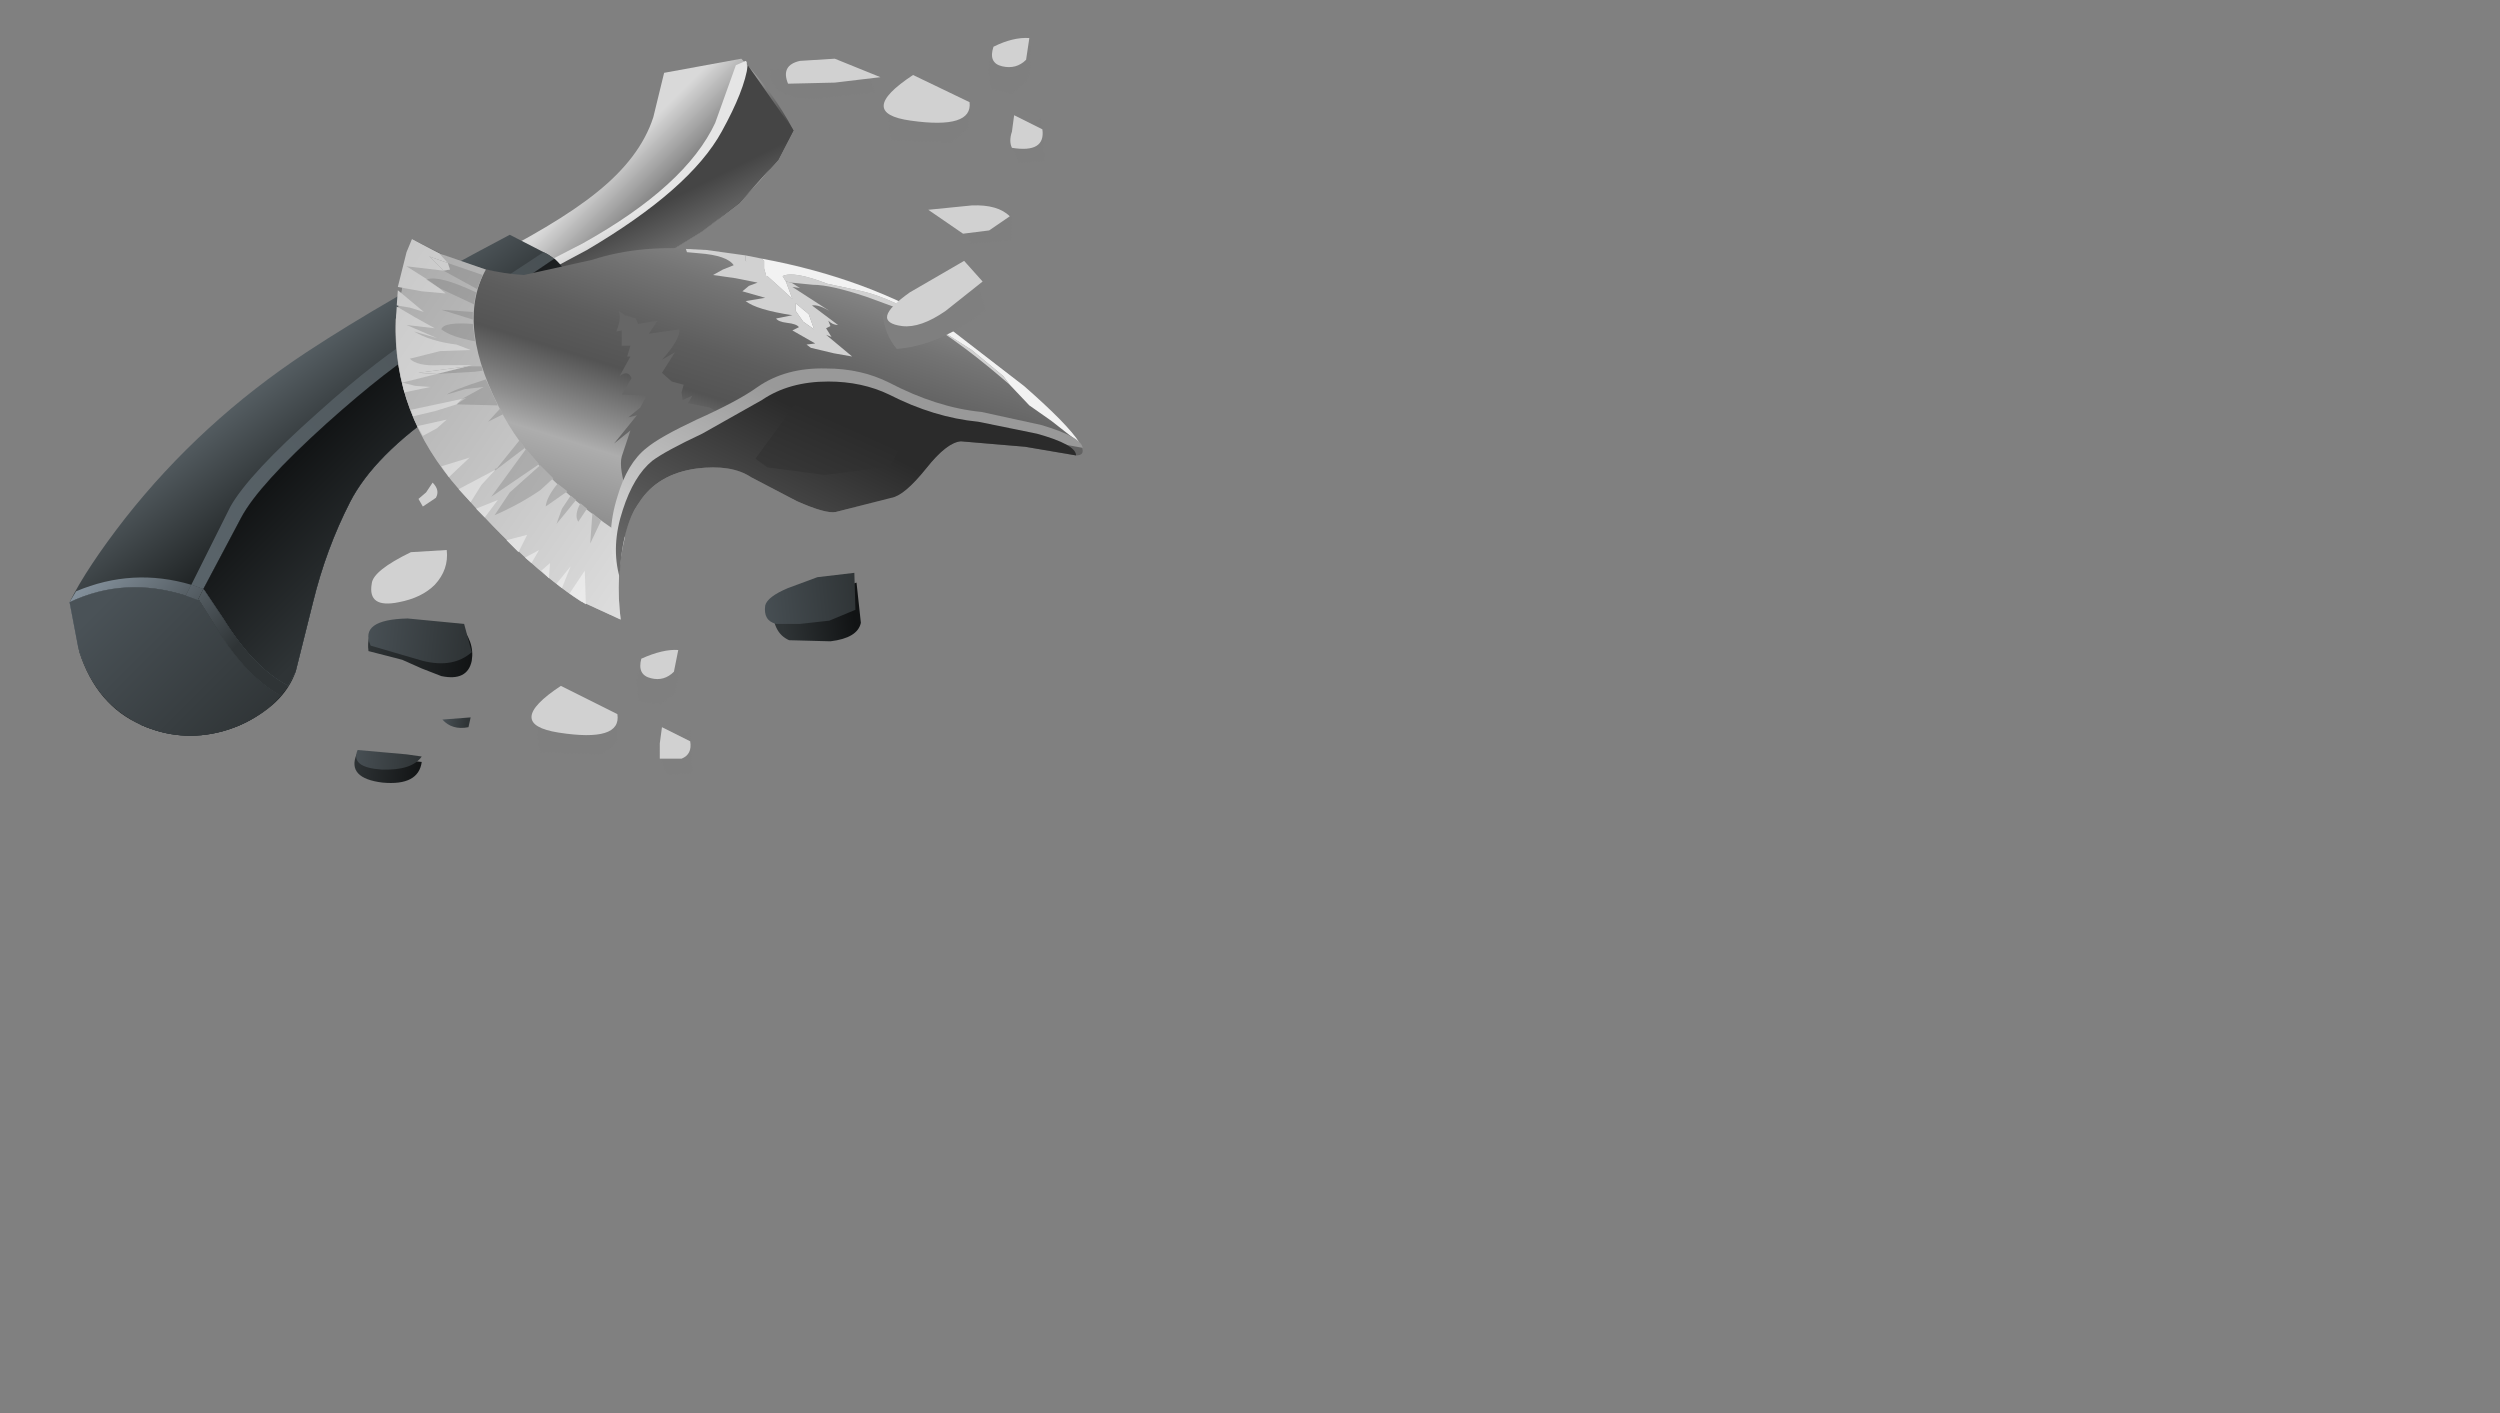 <?xml version="1.0" encoding="UTF-8" standalone="no"?>
<svg xmlns:xlink="http://www.w3.org/1999/xlink" height="65.0px" width="115.0px" xmlns="http://www.w3.org/2000/svg">
  <rect width="100%" height="100%" fill="#808080" stroke="none"/>
  <g transform="matrix(1.0, 0.0, 0.0, 1.0, 0.0, 0.0)">
    <use height="34.25" transform="matrix(1.0, 0.0, 0.0, 1.0, 3.2, 1.75)" width="46.6" xlink:href="#shape0"/>
  </g>
  <defs>
    <g id="shape0" transform="matrix(1.0, 0.0, 0.0, 1.0, -3.2, -1.75)">
      <path d="M24.1 15.25 L20.25 17.2 Q18.2 18.35 17.15 19.45 L14.15 16.5 14.95 15.95 21.75 12.25 Q25.6 10.35 27.45 8.85 29.45 7.25 30.05 5.4 L30.55 3.35 34.1 2.7 Q35.55 4.2 36.5 6.0 L35.8 7.35 34.0 9.35 32.3 10.65 31.0 11.45 Q27.35 13.65 24.1 15.25" fill="url(#gradient0)" fill-rule="evenodd" stroke="none"/>
      <path d="M24.05 15.15 L20.15 17.05 Q18.1 18.2 17.1 19.35 L15.15 17.3 Q18.9 15.25 26.8 11.2 31.55 8.55 32.9 5.65 L33.85 3.0 34.3 2.8 34.35 2.85 Q34.35 3.7 34.8 4.35 L36.15 6.35 35.75 7.25 Q34.9 8.7 32.3 10.65 L31.0 11.45 Q27.35 13.6 24.05 15.15" fill="url(#gradient1)" fill-rule="evenodd" stroke="none"/>
      <path d="M24.1 15.25 L20.25 17.2 Q18.2 18.35 17.15 19.45 L15.4 17.7 27.0 11.5 Q31.75 8.7 33.2 6.05 34.25 4.15 34.4 3.0 L36.5 6.0 35.8 7.35 34.0 9.35 32.3 10.65 31.0 11.45 Q27.35 13.65 24.1 15.25" fill="url(#gradient2)" fill-rule="evenodd" stroke="none"/>
      <path d="M25.2 11.7 Q25.85 12.1 26.35 13.05 26.8 14.0 26.85 15.05 L20.35 18.8 Q17.2 20.95 16.1 23.1 15.0 25.25 14.4 27.7 L13.6 30.9 Q13.05 32.45 11.05 33.35 8.75 34.3 6.5 33.35 4.45 32.45 3.65 30.0 L3.2 27.7 Q4.0 26.1 5.75 23.85 9.25 19.4 14.1 16.2 17.75 13.8 23.45 10.8 L25.2 11.7" fill="url(#gradient3)" fill-rule="evenodd" stroke="none"/>
      <path d="M25.0 11.6 L25.2 11.7 25.5 11.9 19.75 15.8 Q17.9 16.9 15.0 19.5 11.9 22.3 11.1 23.8 L9.35 27.1 8.8 26.9 10.6 23.3 Q11.45 21.8 14.6 19.0 17.55 16.35 19.45 15.25 L25.0 11.6" fill="url(#gradient4)" fill-rule="evenodd" stroke="none"/>
      <path d="M19.75 15.8 L25.5 11.9 Q26.7 13.0 26.85 15.05 L20.35 18.8 Q17.2 20.95 16.1 23.1 15.0 25.25 14.4 27.7 L13.6 30.9 13.25 31.55 Q11.65 30.7 10.3 28.5 L9.4 27.15 9.35 27.1 11.1 23.8 Q11.9 22.3 15.0 19.5 17.9 16.9 19.75 15.8" fill="url(#gradient5)" fill-rule="evenodd" stroke="none"/>
      <path d="M19.75 15.8 L25.5 11.9 Q26.7 13.0 26.85 15.05 L20.35 18.8 Q17.2 20.95 16.1 23.1 15.0 25.25 14.4 27.7 L13.6 30.9 13.25 31.55 Q11.65 30.7 10.3 28.5 L9.4 27.15 9.35 27.1 11.1 23.8 Q11.9 22.3 15.0 19.5 17.9 16.9 19.75 15.8" fill="url(#gradient6)" fill-rule="evenodd" stroke="none"/>
      <path d="M8.55 27.4 Q5.75 26.5 3.2 27.7 L3.5 27.2 Q6.1 26.1 8.8 26.9 L8.55 27.4" fill="url(#gradient7)" fill-rule="evenodd" stroke="none"/>
      <path d="M9.1 27.6 L8.55 27.4 8.8 26.9 9.35 27.1 9.1 27.6" fill="url(#gradient8)" fill-rule="evenodd" stroke="none"/>
      <path d="M9.1 27.6 L8.55 27.4 8.8 26.9 9.35 27.1 9.1 27.6" fill="url(#gradient9)" fill-rule="evenodd" stroke="none"/>
      <path d="M10.3 28.5 Q11.65 30.7 13.25 31.55 L12.9 32.0 Q11.3 31.1 10.0 28.95 L9.15 27.6 9.1 27.6 9.35 27.1 9.4 27.15 10.3 28.5" fill="url(#gradient10)" fill-rule="evenodd" stroke="none"/>
      <path d="M10.3 28.5 Q11.65 30.7 13.25 31.55 L12.9 32.0 Q11.3 31.1 10.0 28.95 L9.15 27.6 9.1 27.6 9.35 27.1 9.4 27.15 10.3 28.5" fill="url(#gradient11)" fill-rule="evenodd" stroke="none"/>
      <path d="M10.3 28.5 Q11.65 30.7 13.25 31.55 L12.9 32.0 Q11.3 31.1 10.0 28.95 L9.15 27.6 9.1 27.6 9.35 27.1 9.4 27.15 10.3 28.5" fill="url(#gradient12)" fill-rule="evenodd" stroke="none"/>
      <path d="M8.55 27.4 L6.05 33.1 Q4.3 32.1 3.6 29.8 L3.2 27.7 Q5.75 26.5 8.55 27.4" fill="url(#gradient13)" fill-rule="evenodd" stroke="none"/>
      <path d="M6.05 33.1 L8.55 27.4 9.1 27.6 6.5 33.35 6.05 33.1" fill="url(#gradient14)" fill-rule="evenodd" stroke="none"/>
      <path d="M6.05 33.1 L8.55 27.4 9.1 27.6 6.5 33.35 6.05 33.1" fill="url(#gradient15)" fill-rule="evenodd" stroke="none"/>
      <path d="M6.5 33.35 L9.1 27.6 9.15 27.6 10.0 28.95 Q11.3 31.1 12.9 32.0 11.85 33.2 10.2 33.65 8.3 34.15 6.5 33.35" fill="url(#gradient16)" fill-rule="evenodd" stroke="none"/>
      <path d="M6.5 33.35 L9.1 27.6 9.15 27.6 10.0 28.95 Q11.3 31.1 12.9 32.0 11.85 33.2 10.2 33.65 8.3 34.15 6.5 33.35" fill="url(#gradient17)" fill-rule="evenodd" stroke="none"/>
      <path d="M6.5 33.35 L9.1 27.6 9.15 27.6 10.0 28.95 Q11.3 31.1 12.9 32.0 11.85 33.2 10.2 33.65 8.3 34.15 6.5 33.35" fill="url(#gradient18)" fill-rule="evenodd" stroke="none"/>
      <path d="M3.6 29.8 L3.2 27.7 Q5.75 26.5 8.55 27.4 L9.1 27.6 9.15 27.6 10.0 28.95 Q11.3 31.1 12.9 32.0 11.85 33.2 10.2 33.65 8.3 34.15 6.5 33.35 L6.05 33.1 Q4.3 32.1 3.6 29.8" fill="url(#gradient19)" fill-rule="evenodd" stroke="none"/>
      <path d="M26.7 27.65 Q24.25 26.05 21.15 22.55 18.05 19.05 18.2 14.7 L18.95 11.0 20.45 11.75 Q22.3 12.55 24.1 12.65 L27.25 11.95 Q29.55 11.2 32.5 11.5 38.55 12.15 42.95 14.7 44.2 15.4 47.1 17.75 L49.15 19.7 Q50.25 20.95 49.5 20.95 L47.15 20.55 44.2 20.3 Q43.55 20.35 42.6 21.55 41.6 22.8 41.0 22.9 L38.45 23.55 Q38.0 23.65 36.65 23.05 L34.55 21.95 Q33.65 21.35 32.05 21.55 30.25 21.8 29.4 23.1 28.15 25.0 28.55 28.5 L26.7 27.65" fill="url(#gradient20)" fill-rule="evenodd" stroke="none"/>
      <path d="M38.1 14.75 L38.2 15.0 38.0 15.1 38.25 15.5 38.0 15.4 39.2 16.4 38.35 16.25 37.3 16.0 37.1 15.85 37.5 15.8 36.45 15.2 36.75 15.05 Q36.65 14.9 36.2 14.85 35.8 14.8 35.7 14.65 L36.45 14.5 Q34.8 14.25 34.3 13.85 L35.2 13.7 34.15 13.4 34.45 13.15 34.85 13.0 33.85 12.8 32.8 12.65 33.25 12.4 33.75 12.2 Q33.45 11.75 32.15 11.65 L31.6 11.6 31.55 11.45 32.5 11.5 34.3 11.75 34.3 12.0 35.3 12.7 35.8 13.15 36.4 13.7 36.45 13.75 36.15 12.95 36.4 13.0 36.8 13.25 36.45 13.2 38.15 14.3 Q37.65 14.0 37.35 14.05 L38.55 14.95 Q38.3 14.95 38.1 14.75 M36.6 14.3 L36.95 14.8 37.45 15.15 37.2 14.45 36.6 13.95 36.6 14.3" fill="#d1d1d1" fill-rule="evenodd" stroke="none"/>
      <path d="M37.4 13.1 L36.4 13.0 36.15 12.95 36.0 12.7 Q36.5 12.45 38.05 13.05 L39.45 13.35 Q41.15 13.7 43.05 15.05 L44.7 16.1 46.15 17.3 46.45 17.7 46.1 17.4 Q43.75 15.4 41.9 14.4 L39.85 13.65 Q38.2 13.1 37.4 13.1" fill="#d1d1d1" fill-rule="evenodd" stroke="none"/>
      <path d="M35.15 12.35 L35.25 12.7 Q34.5 12.45 34.3 12.0 L34.3 11.75 35.05 11.9 35.15 12.0 35.15 12.35" fill="#d1d1d1" fill-rule="evenodd" stroke="none"/>
      <path d="M29.25 14.65 L29.35 14.9 30.25 14.75 29.85 15.35 30.55 15.25 31.25 15.15 Q31.3 15.6 30.45 16.55 L31.05 16.2 30.45 17.15 30.9 17.55 31.45 17.7 31.35 18.05 31.4 18.4 31.85 18.2 31.65 18.55 32.65 18.75 33.0 18.95 33.4 18.8 32.15 21.5 Q30.25 21.75 29.4 23.1 L29.2 23.4 28.9 22.85 Q28.45 21.55 28.6 21.0 L29.0 19.8 28.25 20.4 29.3 19.1 28.9 19.2 29.45 18.75 29.75 18.2 28.6 18.15 29.05 17.4 Q28.9 17.0 28.5 17.3 L29.0 16.4 28.85 16.4 29.0 15.9 28.6 15.9 28.6 15.2 28.35 15.25 Q28.6 14.65 28.45 14.3 L28.75 14.5 29.25 14.65" fill="#666666" fill-rule="evenodd" stroke="none"/>
      <path d="M47.35 18.65 L46.45 17.7 46.15 17.3 44.7 16.1 43.05 15.05 Q41.15 13.7 39.45 13.35 L38.05 13.05 Q36.5 12.45 36.0 12.7 L36.15 12.95 36.45 13.75 36.4 13.7 35.8 13.15 35.3 12.7 35.25 12.7 35.15 12.35 35.15 12.0 35.05 11.9 Q39.9 12.8 43.6 15.05 L47.1 17.75 Q49.15 19.55 49.65 20.35 L49.5 20.25 48.35 19.35 47.35 18.65 M36.6 13.95 L37.2 14.45 37.45 15.15 36.95 14.8 36.6 14.3 36.6 13.95" fill="#f2f2f2" fill-rule="evenodd" stroke="none"/>
      <path d="M40.55 17.75 Q40.35 18.35 39.9 18.35 L38.65 17.95 38.35 17.75 Q38.4 16.95 39.3 17.1 40.0 17.25 40.55 17.75" fill="#f2f2f2" fill-rule="evenodd" stroke="none"/>
      <path d="M23.2 19.2 Q24.85 22.15 28.75 24.7 28.3 26.5 28.55 28.5 L26.7 27.65 Q24.25 26.05 21.15 22.55 18.05 19.05 18.2 14.7 L18.95 11.0 19.9 11.55 22.35 12.4 Q20.9 15.0 23.2 19.2" fill="url(#gradient21)" fill-rule="evenodd" stroke="none"/>
      <path d="M25.1 23.3 Q25.15 22.85 25.65 22.25 L26.1 22.6 25.1 23.3" fill="url(#gradient22)" fill-rule="evenodd" stroke="none"/>
      <path d="M19.65 12.85 Q20.2 12.65 21.9 13.45 L21.8 14.0 20.2 13.25 19.65 12.85" fill="url(#gradient23)" fill-rule="evenodd" stroke="none"/>
      <path d="M21.5 16.85 L22.15 16.85 22.2 17.05 21.85 17.1 20.1 17.2 21.5 16.85" fill="url(#gradient24)" fill-rule="evenodd" stroke="none"/>
      <path d="M26.7 23.15 L27.0 23.4 26.6 24.0 Q26.4 23.7 26.7 23.15" fill="url(#gradient25)" fill-rule="evenodd" stroke="none"/>
      <path d="M27.15 25.0 L27.25 23.6 27.65 23.95 27.15 25.0" fill="url(#gradient26)" fill-rule="evenodd" stroke="none"/>
      <path d="M22.6 22.85 L24.2 20.65 24.8 21.35 22.6 22.85" fill="url(#gradient27)" fill-rule="evenodd" stroke="none"/>
      <path d="M20.6 12.1 L22.2 12.65 21.95 13.3 20.4 12.45 20.7 12.4 20.6 12.1" fill="url(#gradient28)" fill-rule="evenodd" stroke="none"/>
      <path d="M22.45 19.4 L23.0 18.8 23.15 19.05 22.45 19.4" fill="url(#gradient29)" fill-rule="evenodd" stroke="none"/>
      <path d="M23.45 22.65 L24.85 21.4 25.45 22.0 24.85 22.55 Q23.9 23.2 22.75 23.7 L23.45 22.65" fill="url(#gradient30)" fill-rule="evenodd" stroke="none"/>
      <path d="M22.85 21.55 L23.9 20.25 24.15 20.6 22.7 21.7 22.8 21.55 22.85 21.55" fill="url(#gradient31)" fill-rule="evenodd" stroke="none"/>
      <path d="M21.75 14.35 L21.75 14.7 20.3 14.25 21.75 14.35" fill="url(#gradient32)" fill-rule="evenodd" stroke="none"/>
      <path d="M21.75 14.9 L21.85 15.7 Q20.75 15.5 20.3 15.15 20.4 14.8 21.75 14.9" fill="url(#gradient33)" fill-rule="evenodd" stroke="none"/>
      <path d="M21.25 18.35 L22.25 17.8 21.4 17.9 20.55 18.15 Q20.8 17.95 22.35 17.45 L22.9 18.65 21.0 18.6 21.45 18.3 21.25 18.35" fill="url(#gradient34)" fill-rule="evenodd" stroke="none"/>
      <path d="M26.5 23.0 L25.6 24.1 25.85 23.4 26.25 22.8 26.5 23.0" fill="url(#gradient35)" fill-rule="evenodd" stroke="none"/>
      <path d="M24.25 24.6 L23.85 25.4 23.3 24.85 24.25 24.6" fill="url(#gradient36)" fill-rule="evenodd" stroke="none"/>
      <path d="M26.95 27.8 L26.2 27.3 26.9 26.25 26.95 27.8" fill="url(#gradient37)" fill-rule="evenodd" stroke="none"/>
      <path d="M18.95 11.0 L20.2 11.65 20.6 12.1 19.75 11.8 20.4 12.45 18.7 12.25 19.65 12.85 19.6 12.85 20.2 13.25 20.5 13.5 19.4 13.4 18.3 13.2 18.7 11.6 18.95 11.0" fill="url(#gradient38)" fill-rule="evenodd" stroke="none"/>
      <path d="M20.55 19.3 L20.1 19.7 19.45 20.05 19.2 19.6 20.55 19.3" fill="url(#gradient39)" fill-rule="evenodd" stroke="none"/>
      <path d="M24.9 26.25 L25.3 25.9 25.25 26.6 24.9 26.25" fill="url(#gradient40)" fill-rule="evenodd" stroke="none"/>
      <path d="M25.85 27.05 L25.6 26.85 26.25 26.05 25.85 27.05" fill="url(#gradient41)" fill-rule="evenodd" stroke="none"/>
      <path d="M24.15 25.65 L24.8 25.3 24.45 25.9 24.15 25.65" fill="url(#gradient42)" fill-rule="evenodd" stroke="none"/>
      <path d="M18.6 18.05 L18.5 17.6 19.1 17.75 19.8 17.8 18.6 18.05" fill="url(#gradient43)" fill-rule="evenodd" stroke="none"/>
      <path d="M22.9 23.0 L22.3 23.8 21.9 23.4 22.4 23.2 22.9 23.0" fill="url(#gradient44)" fill-rule="evenodd" stroke="none"/>
      <path d="M19.1 14.6 L20.0 15.1 18.7 14.95 20.1 15.55 19.05 15.25 Q19.8 15.7 21.0 15.85 L21.65 16.1 20.25 16.15 18.85 16.5 Q19.2 16.85 20.2 16.8 L21.7 16.8 21.5 16.85 19.25 17.15 20.1 17.2 18.5 17.6 Q18.1 15.9 18.25 14.1 L19.1 14.6 M18.25 14.05 L18.3 13.35 19.5 14.35 18.85 14.15 18.25 14.05" fill="url(#gradient45)" fill-rule="evenodd" stroke="none"/>
      <path d="M21.25 18.35 L21.0 18.6 20.05 18.9 19.0 19.15 18.9 18.85 21.25 18.35" fill="url(#gradient46)" fill-rule="evenodd" stroke="none"/>
      <path d="M21.1 22.5 L22.8 21.6 22.15 22.3 21.65 23.1 21.1 22.5" fill="url(#gradient47)" fill-rule="evenodd" stroke="none"/>
      <path d="M21.6 21.05 L20.65 21.95 20.3 21.45 21.6 21.05" fill="url(#gradient48)" fill-rule="evenodd" stroke="none"/>
      <path d="M21.5 16.85 L20.1 17.2 19.25 17.15 21.5 16.85" fill="url(#gradient49)" fill-rule="evenodd" stroke="none"/>
      <path d="M21.5 16.85 L20.1 17.2 19.25 17.15 21.5 16.85" fill="url(#gradient50)" fill-rule="evenodd" stroke="none"/>
      <path d="M19.75 11.8 L20.6 12.1 20.7 12.4 20.4 12.45 19.75 11.8" fill="url(#gradient51)" fill-rule="evenodd" stroke="none"/>
      <path d="M19.75 11.8 L20.6 12.1 20.7 12.4 20.4 12.45 19.75 11.8" fill="url(#gradient52)" fill-rule="evenodd" stroke="none"/>
      <path d="M47.35 20.15 L44.35 19.85 Q43.65 19.9 42.7 21.1 41.65 22.4 41.05 22.5 L39.5 22.85 38.45 23.15 Q38.0 23.2 36.6 22.6 L34.4 21.4 Q33.45 20.75 31.85 20.95 30.0 21.2 29.15 22.5 28.4 23.65 28.3 26.1 27.85 24.6 28.4 22.85 28.85 21.3 29.75 20.6 30.35 20.1 32.05 19.3 33.95 18.45 34.85 17.8 36.15 16.9 38.0 16.95 39.6 16.95 40.9 17.6 43.1 18.75 45.15 18.95 L47.9 19.55 Q49.75 20.1 49.8 20.6 L47.35 20.15" fill="url(#gradient53)" fill-rule="evenodd" stroke="none"/>
      <path d="M47.15 20.55 L44.2 20.3 Q43.55 20.35 42.6 21.55 41.6 22.8 41.0 22.9 L38.45 23.55 Q38.0 23.65 36.65 23.05 L34.55 21.95 Q33.65 21.35 32.05 21.55 30.25 21.8 29.4 23.1 28.6 24.25 28.5 26.55 28.1 25.1 28.65 23.45 29.15 21.9 30.0 21.2 30.6 20.75 32.3 19.95 L35.05 18.4 Q36.3 17.55 38.1 17.55 39.65 17.55 40.9 18.15 42.95 19.2 45.0 19.4 L47.7 19.95 Q49.5 20.45 49.5 20.95 L47.15 20.55" fill="url(#gradient54)" fill-rule="evenodd" stroke="none"/>
      <path d="M36.65 18.5 Q38.2 17.6 40.75 18.8 41.5 18.85 42.0 19.35 L40.95 21.45 37.95 21.85 35.3 21.5 34.75 21.1 36.65 18.5" fill="url(#gradient55)" fill-rule="evenodd" stroke="none"/>
      <path d="M40.6 14.45 L44.75 12.6 45.1 13.45 45.35 14.25 Q43.25 15.9 41.25 16.05 40.7 15.4 40.6 14.45" fill="#7f7f7f" fill-rule="evenodd" stroke="none"/>
      <path d="M44.25 10.0 L46.5 9.85 46.55 11.05 44.65 11.2 44.25 10.0" fill="#7f7f7f" fill-rule="evenodd" stroke="none"/>
      <path d="M46.45 6.1 L47.9 5.45 48.05 7.4 46.85 7.5 46.6 6.8 46.45 6.1" fill="#7f7f7f" fill-rule="evenodd" stroke="none"/>
      <path d="M47.2 3.75 L46.55 4.3 45.6 4.1 Q45.35 2.9 45.65 2.65 L47.35 1.75 Q47.5 3.35 47.2 3.75" fill="#7f7f7f" fill-rule="evenodd" stroke="none"/>
      <path d="M41.05 4.5 L44.6 4.7 44.55 5.9 43.75 6.55 41.0 6.45 Q40.75 5.05 41.05 4.5" fill="#7f7f7f" fill-rule="evenodd" stroke="none"/>
      <path d="M39.7 3.1 L40.05 3.7 40.25 4.25 37.4 4.55 Q35.3 4.5 35.45 3.2 L39.7 3.1" fill="#7f7f7f" fill-rule="evenodd" stroke="none"/>
      <path d="M39.4 26.8 L39.6 28.65 Q39.45 29.35 38.2 29.5 L36.3 29.45 Q35.5 29.1 35.55 27.85 L36.0 27.8 39.4 26.8" fill="url(#gradient56)" fill-rule="evenodd" stroke="none"/>
      <path d="M16.4 34.7 L19.4 35.05 Q19.25 36.15 17.6 36.0 15.95 35.8 16.4 34.7" fill="url(#gradient57)" fill-rule="evenodd" stroke="none"/>
      <path d="M17.3 28.75 L21.1 28.7 Q21.85 29.5 21.7 30.4 21.5 31.35 20.3 31.1 L19.4 30.75 18.5 30.35 16.95 29.95 Q16.85 29.2 17.3 28.75" fill="url(#gradient58)" fill-rule="evenodd" stroke="none"/>
      <path d="M44.35 12.0 L45.2 12.95 43.5 14.3 Q42.35 15.1 41.5 15.0 39.95 14.8 41.85 13.45 L44.35 12.0" fill="#d1d1d1" fill-rule="evenodd" stroke="none"/>
      <path d="M38.4 2.7 L40.5 3.55 38.4 3.8 36.25 3.85 Q35.9 3.0 36.8 2.8 L38.4 2.7" fill="#d1d1d1" fill-rule="evenodd" stroke="none"/>
      <path d="M42.0 3.45 L44.6 4.7 Q44.75 5.95 41.9 5.55 39.35 5.2 42.0 3.45" fill="#d1d1d1" fill-rule="evenodd" stroke="none"/>
      <path d="M46.65 5.3 L47.95 5.95 Q48.1 7.05 46.55 6.8 46.4 6.5 46.55 6.05 L46.65 5.3" fill="#d1d1d1" fill-rule="evenodd" stroke="none"/>
      <path d="M45.7 2.15 Q46.6 1.7 47.35 1.75 L47.2 2.75 Q46.75 3.2 46.1 3.05 45.45 2.9 45.7 2.15" fill="#d1d1d1" fill-rule="evenodd" stroke="none"/>
      <path d="M42.7 9.65 L44.7 9.45 Q45.9 9.4 46.45 9.95 L45.5 10.6 44.3 10.75 42.7 9.65" fill="#d1d1d1" fill-rule="evenodd" stroke="none"/>
      <path d="M18.9 25.4 L20.55 25.3 Q20.65 26.2 20.0 26.9 19.4 27.5 18.35 27.7 16.9 28.0 17.1 26.85 17.15 26.25 18.9 25.4" fill="#d1d1d1" fill-rule="evenodd" stroke="none"/>
      <path d="M19.6 22.65 L19.9 22.2 Q20.25 22.55 20.05 22.9 L19.45 23.3 19.25 22.95 19.6 22.65" fill="#d1d1d1" fill-rule="evenodd" stroke="none"/>
      <path d="M21.35 28.7 L21.7 30.0 Q20.85 30.75 19.45 30.4 L17.05 29.7 Q16.5 28.5 18.75 28.45 L21.35 28.7" fill="url(#gradient59)" fill-rule="evenodd" stroke="none"/>
      <path d="M18.7 34.7 L19.4 34.8 Q18.95 35.45 17.55 35.4 16.1 35.3 16.45 34.5 L18.7 34.7" fill="url(#gradient60)" fill-rule="evenodd" stroke="none"/>
      <path d="M20.35 33.1 L21.65 33.0 21.55 33.45 Q20.8 33.6 20.35 33.1" fill="url(#gradient61)" fill-rule="evenodd" stroke="none"/>
      <path d="M37.6 26.55 L39.3 26.35 39.35 28.05 38.15 28.55 36.8 28.7 35.7 28.7 Q35.1 28.55 35.2 27.85 35.3 27.45 36.25 27.05 L37.6 26.55" fill="url(#gradient62)" fill-rule="evenodd" stroke="none"/>
      <path d="M30.25 34.2 L31.75 33.6 31.85 35.55 30.7 35.65 30.4 34.95 30.25 34.2" fill="#7f7f7f" fill-rule="evenodd" stroke="none"/>
      <path d="M29.5 30.75 L31.2 29.9 31.25 30.9 31.05 31.9 30.4 32.4 29.4 32.25 Q29.15 31.0 29.5 30.75" fill="#7f7f7f" fill-rule="evenodd" stroke="none"/>
      <path d="M24.85 34.6 Q24.55 33.3 24.9 32.65 L28.4 32.85 28.4 34.0 Q28.25 34.45 27.55 34.7 L24.85 34.6" fill="#7f7f7f" fill-rule="evenodd" stroke="none"/>
      <path d="M25.7 33.7 Q23.15 33.3 25.8 31.55 L28.4 32.85 Q28.6 34.15 25.7 33.7" fill="#d1d1d1" fill-rule="evenodd" stroke="none"/>
      <path d="M30.45 33.45 L31.75 34.1 Q31.85 34.7 31.35 34.9 L30.35 34.9 30.35 34.2 30.45 33.45" fill="#d1d1d1" fill-rule="evenodd" stroke="none"/>
      <path d="M31.2 29.9 L31.0 30.9 Q30.55 31.35 29.95 31.2 29.3 31.05 29.5 30.3 30.5 29.85 31.2 29.9" fill="#d1d1d1" fill-rule="evenodd" stroke="none"/>
    </g>
    <linearGradient gradientTransform="matrix(-0.002, -0.002, -0.002, 0.002, 26.65, 12.15)" gradientUnits="userSpaceOnUse" id="gradient0" spreadMethod="pad" x1="-819.2" x2="819.2">
      <stop offset="0.0" stop-color="#454545"/>
      <stop offset="0.404" stop-color="#7e7e7e"/>
      <stop offset="1.0" stop-color="#d9d9d9"/>
    </linearGradient>
    <linearGradient gradientTransform="matrix(0.001, 0.002, 0.002, -0.001, 26.55, 13.2)" gradientUnits="userSpaceOnUse" id="gradient1" spreadMethod="pad" x1="-819.2" x2="819.2">
      <stop offset="0.0" stop-color="#e5e5e5"/>
      <stop offset="0.612" stop-color="#adadad"/>
      <stop offset="1.0" stop-color="#878787"/>
    </linearGradient>
    <linearGradient gradientTransform="matrix(0.001, 0.002, 0.002, -0.001, 26.75, 13.25)" gradientUnits="userSpaceOnUse" id="gradient2" spreadMethod="pad" x1="-819.2" x2="819.2">
      <stop offset="0.0" stop-color="#454545"/>
      <stop offset="0.859" stop-color="#7d7d7d"/>
      <stop offset="1.0" stop-color="#878787"/>
    </linearGradient>
    <linearGradient gradientTransform="matrix(0.003, 0.004, 0.004, -0.003, 12.75, 18.95)" gradientUnits="userSpaceOnUse" id="gradient3" spreadMethod="pad" x1="-819.2" x2="819.2">
      <stop offset="0.0" stop-color="#2f3436"/>
      <stop offset="0.247" stop-color="#5b6469"/>
      <stop offset="1.0" stop-color="#1f2324"/>
    </linearGradient>
    <linearGradient gradientTransform="matrix(-0.013, 0.009, 0.009, 0.013, 19.75, 17.55)" gradientUnits="userSpaceOnUse" id="gradient4" spreadMethod="pad" x1="-819.2" x2="819.2">
      <stop offset="0.0" stop-color="#454c4f"/>
      <stop offset="1.0" stop-color="#596369"/>
    </linearGradient>
    <linearGradient gradientTransform="matrix(-0.013, 0.009, 0.009, 0.013, 21.55, 20.25)" gradientUnits="userSpaceOnUse" id="gradient5" spreadMethod="pad" x1="-819.2" x2="819.2">
      <stop offset="0.0" stop-color="#454c4f"/>
      <stop offset="1.0" stop-color="#596369"/>
    </linearGradient>
    <linearGradient gradientTransform="matrix(-0.003, -0.003, -0.003, 0.003, 18.35, 20.85)" gradientUnits="userSpaceOnUse" id="gradient6" spreadMethod="pad" x1="-819.2" x2="819.2">
      <stop offset="0.0" stop-color="#2f3436"/>
      <stop offset="1.0" stop-color="#111314"/>
    </linearGradient>
    <linearGradient gradientTransform="matrix(-0.003, -0.003, -0.003, 0.003, 7.0, 28.45)" gradientUnits="userSpaceOnUse" id="gradient7" spreadMethod="pad" x1="-819.2" x2="819.2">
      <stop offset="0.0" stop-color="#2f3436"/>
      <stop offset="1.0" stop-color="#86939e"/>
    </linearGradient>
    <linearGradient gradientTransform="matrix(-0.013, 0.009, 0.009, 0.013, 20.9, 19.2)" gradientUnits="userSpaceOnUse" id="gradient8" spreadMethod="pad" x1="-819.2" x2="819.2">
      <stop offset="0.0" stop-color="#454c4f"/>
      <stop offset="1.0" stop-color="#596369"/>
    </linearGradient>
    <linearGradient gradientTransform="matrix(-0.003, -0.003, -0.003, 0.003, 8.7, 27.0)" gradientUnits="userSpaceOnUse" id="gradient9" spreadMethod="pad" x1="-819.2" x2="819.2">
      <stop offset="0.0" stop-color="#2f3436"/>
      <stop offset="1.0" stop-color="#86939e"/>
    </linearGradient>
    <linearGradient gradientTransform="matrix(-0.013, 0.009, 0.009, 0.013, 22.65, 21.8)" gradientUnits="userSpaceOnUse" id="gradient10" spreadMethod="pad" x1="-819.2" x2="819.2">
      <stop offset="0.0" stop-color="#454c4f"/>
      <stop offset="1.0" stop-color="#596369"/>
    </linearGradient>
    <linearGradient gradientTransform="matrix(-0.003, -0.003, -0.003, 0.003, 9.8, 28.25)" gradientUnits="userSpaceOnUse" id="gradient11" spreadMethod="pad" x1="-819.2" x2="819.2">
      <stop offset="0.0" stop-color="#2f3436"/>
      <stop offset="1.0" stop-color="#111314"/>
    </linearGradient>
    <linearGradient gradientTransform="matrix(-0.003, -0.003, -0.003, 0.003, 8.7, 27.0)" gradientUnits="userSpaceOnUse" id="gradient12" spreadMethod="pad" x1="-819.2" x2="819.2">
      <stop offset="0.0" stop-color="#2f3436"/>
      <stop offset="1.0" stop-color="#86939e"/>
    </linearGradient>
    <linearGradient gradientTransform="matrix(-0.003, -0.003, -0.003, 0.003, 6.15, 29.15)" gradientUnits="userSpaceOnUse" id="gradient13" spreadMethod="pad" x1="-819.2" x2="819.2">
      <stop offset="0.0" stop-color="#2f3436"/>
      <stop offset="1.0" stop-color="#86939e"/>
    </linearGradient>
    <linearGradient gradientTransform="matrix(-0.013, 0.009, 0.009, 0.013, 21.85, 20.7)" gradientUnits="userSpaceOnUse" id="gradient14" spreadMethod="pad" x1="-819.2" x2="819.2">
      <stop offset="0.0" stop-color="#454c4f"/>
      <stop offset="1.0" stop-color="#596369"/>
    </linearGradient>
    <linearGradient gradientTransform="matrix(-0.003, -0.003, -0.003, 0.003, 6.4, 29.0)" gradientUnits="userSpaceOnUse" id="gradient15" spreadMethod="pad" x1="-819.2" x2="819.2">
      <stop offset="0.0" stop-color="#2f3436"/>
      <stop offset="1.0" stop-color="#86939e"/>
    </linearGradient>
    <linearGradient gradientTransform="matrix(-0.013, 0.009, 0.009, 0.013, 22.75, 21.95)" gradientUnits="userSpaceOnUse" id="gradient16" spreadMethod="pad" x1="-819.2" x2="819.2">
      <stop offset="0.0" stop-color="#454c4f"/>
      <stop offset="1.0" stop-color="#596369"/>
    </linearGradient>
    <linearGradient gradientTransform="matrix(-0.003, -0.003, -0.003, 0.003, 7.55, 30.2)" gradientUnits="userSpaceOnUse" id="gradient17" spreadMethod="pad" x1="-819.2" x2="819.2">
      <stop offset="0.0" stop-color="#2f3436"/>
      <stop offset="1.0" stop-color="#111314"/>
    </linearGradient>
    <linearGradient gradientTransform="matrix(-0.003, -0.003, -0.003, 0.003, 6.45, 28.95)" gradientUnits="userSpaceOnUse" id="gradient18" spreadMethod="pad" x1="-819.2" x2="819.2">
      <stop offset="0.0" stop-color="#2f3436"/>
      <stop offset="1.0" stop-color="#86939e"/>
    </linearGradient>
    <linearGradient gradientTransform="matrix(-0.004, -0.004, -0.004, 0.004, 8.1, 30.9)" gradientUnits="userSpaceOnUse" id="gradient19" spreadMethod="pad" x1="-819.2" x2="819.2">
      <stop offset="0.0" stop-color="#2f3436"/>
      <stop offset="1.0" stop-color="#4a5257"/>
    </linearGradient>
    <linearGradient gradientTransform="matrix(-0.005, 0.016, -0.016, -0.005, 32.2, 17.7)" gradientUnits="userSpaceOnUse" id="gradient20" spreadMethod="pad" x1="-819.2" x2="819.2">
      <stop offset="0.078" stop-color="#bdbdbd"/>
      <stop offset="0.192" stop-color="#999999"/>
      <stop offset="0.333" stop-color="#747474"/>
      <stop offset="0.443" stop-color="#5d5d5d"/>
      <stop offset="0.514" stop-color="#545454"/>
      <stop offset="0.608" stop-color="#8d8d8d"/>
      <stop offset="0.655" stop-color="#adadad"/>
      <stop offset="0.769" stop-color="#8f8f8f"/>
      <stop offset="1.0" stop-color="#d9d9d9"/>
    </linearGradient>
    <linearGradient gradientTransform="matrix(-0.016, -0.011, 0.011, -0.016, 20.25, 17.15)" gradientUnits="userSpaceOnUse" id="gradient21" spreadMethod="pad" x1="-819.2" x2="819.2">
      <stop offset="0.0" stop-color="#e5e5e5"/>
      <stop offset="0.612" stop-color="#adadad"/>
      <stop offset="1.0" stop-color="#878787"/>
    </linearGradient>
    <linearGradient gradientTransform="matrix(-0.013, -0.008, 0.008, -0.013, 19.3, 18.7)" gradientUnits="userSpaceOnUse" id="gradient22" spreadMethod="pad" x1="-819.2" x2="819.2">
      <stop offset="0.0" stop-color="#bababa"/>
      <stop offset="1.0" stop-color="#878787"/>
    </linearGradient>
    <linearGradient gradientTransform="matrix(-0.013, -0.008, 0.008, -0.013, 22.35, 14.2)" gradientUnits="userSpaceOnUse" id="gradient23" spreadMethod="pad" x1="-819.2" x2="819.2">
      <stop offset="0.0" stop-color="#bababa"/>
      <stop offset="1.0" stop-color="#878787"/>
    </linearGradient>
    <linearGradient gradientTransform="matrix(-0.013, -0.008, 0.008, -0.013, 20.65, 16.7)" gradientUnits="userSpaceOnUse" id="gradient24" spreadMethod="pad" x1="-819.2" x2="819.2">
      <stop offset="0.0" stop-color="#bababa"/>
      <stop offset="1.0" stop-color="#878787"/>
    </linearGradient>
    <linearGradient gradientTransform="matrix(-0.013, -0.008, 0.008, -0.013, 19.35, 18.7)" gradientUnits="userSpaceOnUse" id="gradient25" spreadMethod="pad" x1="-819.2" x2="819.2">
      <stop offset="0.0" stop-color="#bababa"/>
      <stop offset="1.0" stop-color="#878787"/>
    </linearGradient>
    <linearGradient gradientTransform="matrix(-0.013, -0.008, 0.008, -0.013, 19.15, 18.9)" gradientUnits="userSpaceOnUse" id="gradient26" spreadMethod="pad" x1="-819.2" x2="819.2">
      <stop offset="0.0" stop-color="#bababa"/>
      <stop offset="1.0" stop-color="#878787"/>
    </linearGradient>
    <linearGradient gradientTransform="matrix(-0.013, -0.008, 0.008, -0.013, 19.15, 18.9)" gradientUnits="userSpaceOnUse" id="gradient27" spreadMethod="pad" x1="-819.2" x2="819.2">
      <stop offset="0.0" stop-color="#bababa"/>
      <stop offset="1.0" stop-color="#878787"/>
    </linearGradient>
    <linearGradient gradientTransform="matrix(-0.013, -0.008, 0.008, -0.013, 22.8, 13.55)" gradientUnits="userSpaceOnUse" id="gradient28" spreadMethod="pad" x1="-819.2" x2="819.2">
      <stop offset="0.0" stop-color="#bababa"/>
      <stop offset="1.0" stop-color="#878787"/>
    </linearGradient>
    <linearGradient gradientTransform="matrix(-0.013, -0.008, 0.008, -0.013, 20.2, 17.4)" gradientUnits="userSpaceOnUse" id="gradient29" spreadMethod="pad" x1="-819.2" x2="819.2">
      <stop offset="0.0" stop-color="#bababa"/>
      <stop offset="1.0" stop-color="#878787"/>
    </linearGradient>
    <linearGradient gradientTransform="matrix(-0.013, -0.008, 0.008, -0.013, 18.95, 19.3)" gradientUnits="userSpaceOnUse" id="gradient30" spreadMethod="pad" x1="-819.2" x2="819.2">
      <stop offset="0.0" stop-color="#bababa"/>
      <stop offset="1.0" stop-color="#878787"/>
    </linearGradient>
    <linearGradient gradientTransform="matrix(-0.013, -0.008, 0.008, -0.013, 19.5, 18.4)" gradientUnits="userSpaceOnUse" id="gradient31" spreadMethod="pad" x1="-819.2" x2="819.2">
      <stop offset="0.0" stop-color="#bababa"/>
      <stop offset="1.0" stop-color="#878787"/>
    </linearGradient>
    <linearGradient gradientTransform="matrix(-0.013, -0.008, 0.008, -0.013, 21.9, 14.85)" gradientUnits="userSpaceOnUse" id="gradient32" spreadMethod="pad" x1="-819.2" x2="819.2">
      <stop offset="0.0" stop-color="#bababa"/>
      <stop offset="1.0" stop-color="#878787"/>
    </linearGradient>
    <linearGradient gradientTransform="matrix(-0.013, -0.008, 0.008, -0.013, 21.55, 15.35)" gradientUnits="userSpaceOnUse" id="gradient33" spreadMethod="pad" x1="-819.2" x2="819.2">
      <stop offset="0.0" stop-color="#bababa"/>
      <stop offset="1.0" stop-color="#878787"/>
    </linearGradient>
    <linearGradient gradientTransform="matrix(-0.013, -0.008, 0.008, -0.013, 20.35, 17.15)" gradientUnits="userSpaceOnUse" id="gradient34" spreadMethod="pad" x1="-819.2" x2="819.2">
      <stop offset="0.0" stop-color="#bababa"/>
      <stop offset="1.0" stop-color="#878787"/>
    </linearGradient>
    <linearGradient gradientTransform="matrix(-0.013, -0.008, 0.008, -0.013, 19.15, 18.9)" gradientUnits="userSpaceOnUse" id="gradient35" spreadMethod="pad" x1="-819.2" x2="819.2">
      <stop offset="0.0" stop-color="#bababa"/>
      <stop offset="1.0" stop-color="#878787"/>
    </linearGradient>
    <linearGradient gradientTransform="matrix(-0.028, -0.019, 0.019, -0.028, 12.4, 17.2)" gradientUnits="userSpaceOnUse" id="gradient36" spreadMethod="pad" x1="-819.2" x2="819.2">
      <stop offset="0.0" stop-color="#ffffff"/>
      <stop offset="0.49" stop-color="#c6c6c6"/>
      <stop offset="1.0" stop-color="#878787"/>
    </linearGradient>
    <linearGradient gradientTransform="matrix(-0.028, -0.019, 0.019, -0.028, 12.35, 17.25)" gradientUnits="userSpaceOnUse" id="gradient37" spreadMethod="pad" x1="-819.2" x2="819.2">
      <stop offset="0.0" stop-color="#ffffff"/>
      <stop offset="0.49" stop-color="#c6c6c6"/>
      <stop offset="1.0" stop-color="#878787"/>
    </linearGradient>
    <linearGradient gradientTransform="matrix(-0.028, -0.019, 0.019, -0.028, 16.75, 10.75)" gradientUnits="userSpaceOnUse" id="gradient38" spreadMethod="pad" x1="-819.2" x2="819.2">
      <stop offset="0.0" stop-color="#ffffff"/>
      <stop offset="0.49" stop-color="#c6c6c6"/>
      <stop offset="1.0" stop-color="#878787"/>
    </linearGradient>
    <linearGradient gradientTransform="matrix(-0.028, -0.019, 0.019, -0.028, 13.6, 15.4)" gradientUnits="userSpaceOnUse" id="gradient39" spreadMethod="pad" x1="-819.2" x2="819.2">
      <stop offset="0.0" stop-color="#ffffff"/>
      <stop offset="0.49" stop-color="#c6c6c6"/>
      <stop offset="1.0" stop-color="#878787"/>
    </linearGradient>
    <linearGradient gradientTransform="matrix(-0.028, -0.019, 0.019, -0.028, 12.25, 17.5)" gradientUnits="userSpaceOnUse" id="gradient40" spreadMethod="pad" x1="-819.2" x2="819.2">
      <stop offset="0.0" stop-color="#ffffff"/>
      <stop offset="0.49" stop-color="#c6c6c6"/>
      <stop offset="1.0" stop-color="#878787"/>
    </linearGradient>
    <linearGradient gradientTransform="matrix(-0.028, -0.019, 0.019, -0.028, 12.3, 17.35)" gradientUnits="userSpaceOnUse" id="gradient41" spreadMethod="pad" x1="-819.2" x2="819.2">
      <stop offset="0.0" stop-color="#ffffff"/>
      <stop offset="0.49" stop-color="#c6c6c6"/>
      <stop offset="1.0" stop-color="#878787"/>
    </linearGradient>
    <linearGradient gradientTransform="matrix(-0.028, -0.019, 0.019, -0.028, 12.25, 17.3)" gradientUnits="userSpaceOnUse" id="gradient42" spreadMethod="pad" x1="-819.2" x2="819.2">
      <stop offset="0.0" stop-color="#ffffff"/>
      <stop offset="0.49" stop-color="#c6c6c6"/>
      <stop offset="1.0" stop-color="#878787"/>
    </linearGradient>
    <linearGradient gradientTransform="matrix(-0.028, -0.019, 0.019, -0.028, 14.15, 14.55)" gradientUnits="userSpaceOnUse" id="gradient43" spreadMethod="pad" x1="-819.2" x2="819.2">
      <stop offset="0.0" stop-color="#ffffff"/>
      <stop offset="0.49" stop-color="#c6c6c6"/>
      <stop offset="1.0" stop-color="#878787"/>
    </linearGradient>
    <linearGradient gradientTransform="matrix(-0.028, -0.019, 0.019, -0.028, 12.7, 16.8)" gradientUnits="userSpaceOnUse" id="gradient44" spreadMethod="pad" x1="-819.2" x2="819.2">
      <stop offset="0.0" stop-color="#ffffff"/>
      <stop offset="0.49" stop-color="#c6c6c6"/>
      <stop offset="1.0" stop-color="#878787"/>
    </linearGradient>
    <linearGradient gradientTransform="matrix(-0.028, -0.019, 0.019, -0.028, 15.05, 13.25)" gradientUnits="userSpaceOnUse" id="gradient45" spreadMethod="pad" x1="-819.2" x2="819.2">
      <stop offset="0.0" stop-color="#ffffff"/>
      <stop offset="0.49" stop-color="#c6c6c6"/>
      <stop offset="1.0" stop-color="#878787"/>
    </linearGradient>
    <linearGradient gradientTransform="matrix(-0.028, -0.019, 0.019, -0.028, 14.05, 14.7)" gradientUnits="userSpaceOnUse" id="gradient46" spreadMethod="pad" x1="-819.2" x2="819.2">
      <stop offset="0.0" stop-color="#ffffff"/>
      <stop offset="0.49" stop-color="#c6c6c6"/>
      <stop offset="1.0" stop-color="#878787"/>
    </linearGradient>
    <linearGradient gradientTransform="matrix(-0.028, -0.019, 0.019, -0.028, 13.1, 16.2)" gradientUnits="userSpaceOnUse" id="gradient47" spreadMethod="pad" x1="-819.2" x2="819.2">
      <stop offset="0.0" stop-color="#ffffff"/>
      <stop offset="0.49" stop-color="#c6c6c6"/>
      <stop offset="1.0" stop-color="#878787"/>
    </linearGradient>
    <linearGradient gradientTransform="matrix(-0.028, -0.019, 0.019, -0.028, 13.1, 16.15)" gradientUnits="userSpaceOnUse" id="gradient48" spreadMethod="pad" x1="-819.2" x2="819.2">
      <stop offset="0.0" stop-color="#ffffff"/>
      <stop offset="0.49" stop-color="#c6c6c6"/>
      <stop offset="1.0" stop-color="#878787"/>
    </linearGradient>
    <linearGradient gradientTransform="matrix(-0.013, -0.008, 0.008, -0.013, 20.4, 17.05)" gradientUnits="userSpaceOnUse" id="gradient49" spreadMethod="pad" x1="-819.2" x2="819.2">
      <stop offset="0.0" stop-color="#bababa"/>
      <stop offset="1.0" stop-color="#878787"/>
    </linearGradient>
    <linearGradient gradientTransform="matrix(-0.028, -0.019, 0.019, -0.028, 14.95, 13.4)" gradientUnits="userSpaceOnUse" id="gradient50" spreadMethod="pad" x1="-819.2" x2="819.2">
      <stop offset="0.0" stop-color="#ffffff"/>
      <stop offset="0.49" stop-color="#c6c6c6"/>
      <stop offset="1.0" stop-color="#878787"/>
    </linearGradient>
    <linearGradient gradientTransform="matrix(-0.013, -0.008, 0.008, -0.013, 22.65, 13.75)" gradientUnits="userSpaceOnUse" id="gradient51" spreadMethod="pad" x1="-819.2" x2="819.2">
      <stop offset="0.0" stop-color="#bababa"/>
      <stop offset="1.0" stop-color="#878787"/>
    </linearGradient>
    <linearGradient gradientTransform="matrix(-0.028, -0.019, 0.019, -0.028, 17.2, 10.05)" gradientUnits="userSpaceOnUse" id="gradient52" spreadMethod="pad" x1="-819.2" x2="819.2">
      <stop offset="0.0" stop-color="#ffffff"/>
      <stop offset="0.49" stop-color="#c6c6c6"/>
      <stop offset="1.0" stop-color="#878787"/>
    </linearGradient>
    <linearGradient gradientTransform="matrix(-0.003, 0.006, -0.006, -0.003, 35.8, 24.05)" gradientUnits="userSpaceOnUse" id="gradient53" spreadMethod="pad" x1="-819.2" x2="819.2">
      <stop offset="0.0" stop-color="#999999"/>
      <stop offset="0.8" stop-color="#d1d1d1"/>
      <stop offset="1.0" stop-color="#e0e0e0"/>
    </linearGradient>
    <linearGradient gradientTransform="matrix(-0.003, 0.006, -0.006, -0.003, 35.8, 24.5)" gradientUnits="userSpaceOnUse" id="gradient54" spreadMethod="pad" x1="-819.2" x2="819.2">
      <stop offset="0.0" stop-color="#2b2b2b"/>
      <stop offset="0.792" stop-color="#636363"/>
      <stop offset="1.0" stop-color="#737373"/>
    </linearGradient>
    <linearGradient gradientTransform="matrix(-9.0E-4, 0.002, -0.002, -9.0E-4, 37.7, 20.95)" gradientUnits="userSpaceOnUse" id="gradient55" spreadMethod="pad" x1="-819.2" x2="819.2">
      <stop offset="0.0" stop-color="#2b2b2b"/>
      <stop offset="1.0" stop-color="#383838"/>
    </linearGradient>
    <linearGradient gradientTransform="matrix(0.002, -3.0E-4, -3.0E-4, -0.002, 37.6, 28.3)" gradientUnits="userSpaceOnUse" id="gradient56" spreadMethod="pad" x1="-819.2" x2="819.2">
      <stop offset="0.0" stop-color="#2f3436"/>
      <stop offset="1.0" stop-color="#111314"/>
    </linearGradient>
    <linearGradient gradientTransform="matrix(0.002, 2.0E-4, 2.0E-4, -0.002, 17.8, 35.45)" gradientUnits="userSpaceOnUse" id="gradient57" spreadMethod="pad" x1="-819.2" x2="819.2">
      <stop offset="0.0" stop-color="#2f3436"/>
      <stop offset="1.0" stop-color="#111314"/>
    </linearGradient>
    <linearGradient gradientTransform="matrix(0.003, 3.0E-4, 3.0E-4, -0.003, 19.35, 29.75)" gradientUnits="userSpaceOnUse" id="gradient58" spreadMethod="pad" x1="-819.2" x2="819.2">
      <stop offset="0.0" stop-color="#2f3436"/>
      <stop offset="1.0" stop-color="#111314"/>
    </linearGradient>
    <linearGradient gradientTransform="matrix(-0.003, -3.0E-4, -3.0E-4, 0.003, 19.0, 29.4)" gradientUnits="userSpaceOnUse" id="gradient59" spreadMethod="pad" x1="-819.2" x2="819.2">
      <stop offset="0.0" stop-color="#2f3436"/>
      <stop offset="1.0" stop-color="#4a5257"/>
    </linearGradient>
    <linearGradient gradientTransform="matrix(-0.002, -2.0E-4, -2.0E-4, 0.002, 17.65, 35.0)" gradientUnits="userSpaceOnUse" id="gradient60" spreadMethod="pad" x1="-819.2" x2="819.2">
      <stop offset="0.0" stop-color="#2f3436"/>
      <stop offset="1.0" stop-color="#4a5257"/>
    </linearGradient>
    <linearGradient gradientTransform="matrix(-7.0E-4, -1.0E-4, -1.0E-4, 7.0E-4, 20.9, 33.2)" gradientUnits="userSpaceOnUse" id="gradient61" spreadMethod="pad" x1="-819.2" x2="819.2">
      <stop offset="0.0" stop-color="#2f3436"/>
      <stop offset="1.0" stop-color="#4a5257"/>
    </linearGradient>
    <linearGradient gradientTransform="matrix(-0.003, 3.0E-4, 3.0E-4, 0.003, 37.0, 27.65)" gradientUnits="userSpaceOnUse" id="gradient62" spreadMethod="pad" x1="-819.2" x2="819.2">
      <stop offset="0.0" stop-color="#2f3436"/>
      <stop offset="1.0" stop-color="#4a5257"/>
    </linearGradient>
  </defs>
</svg>

